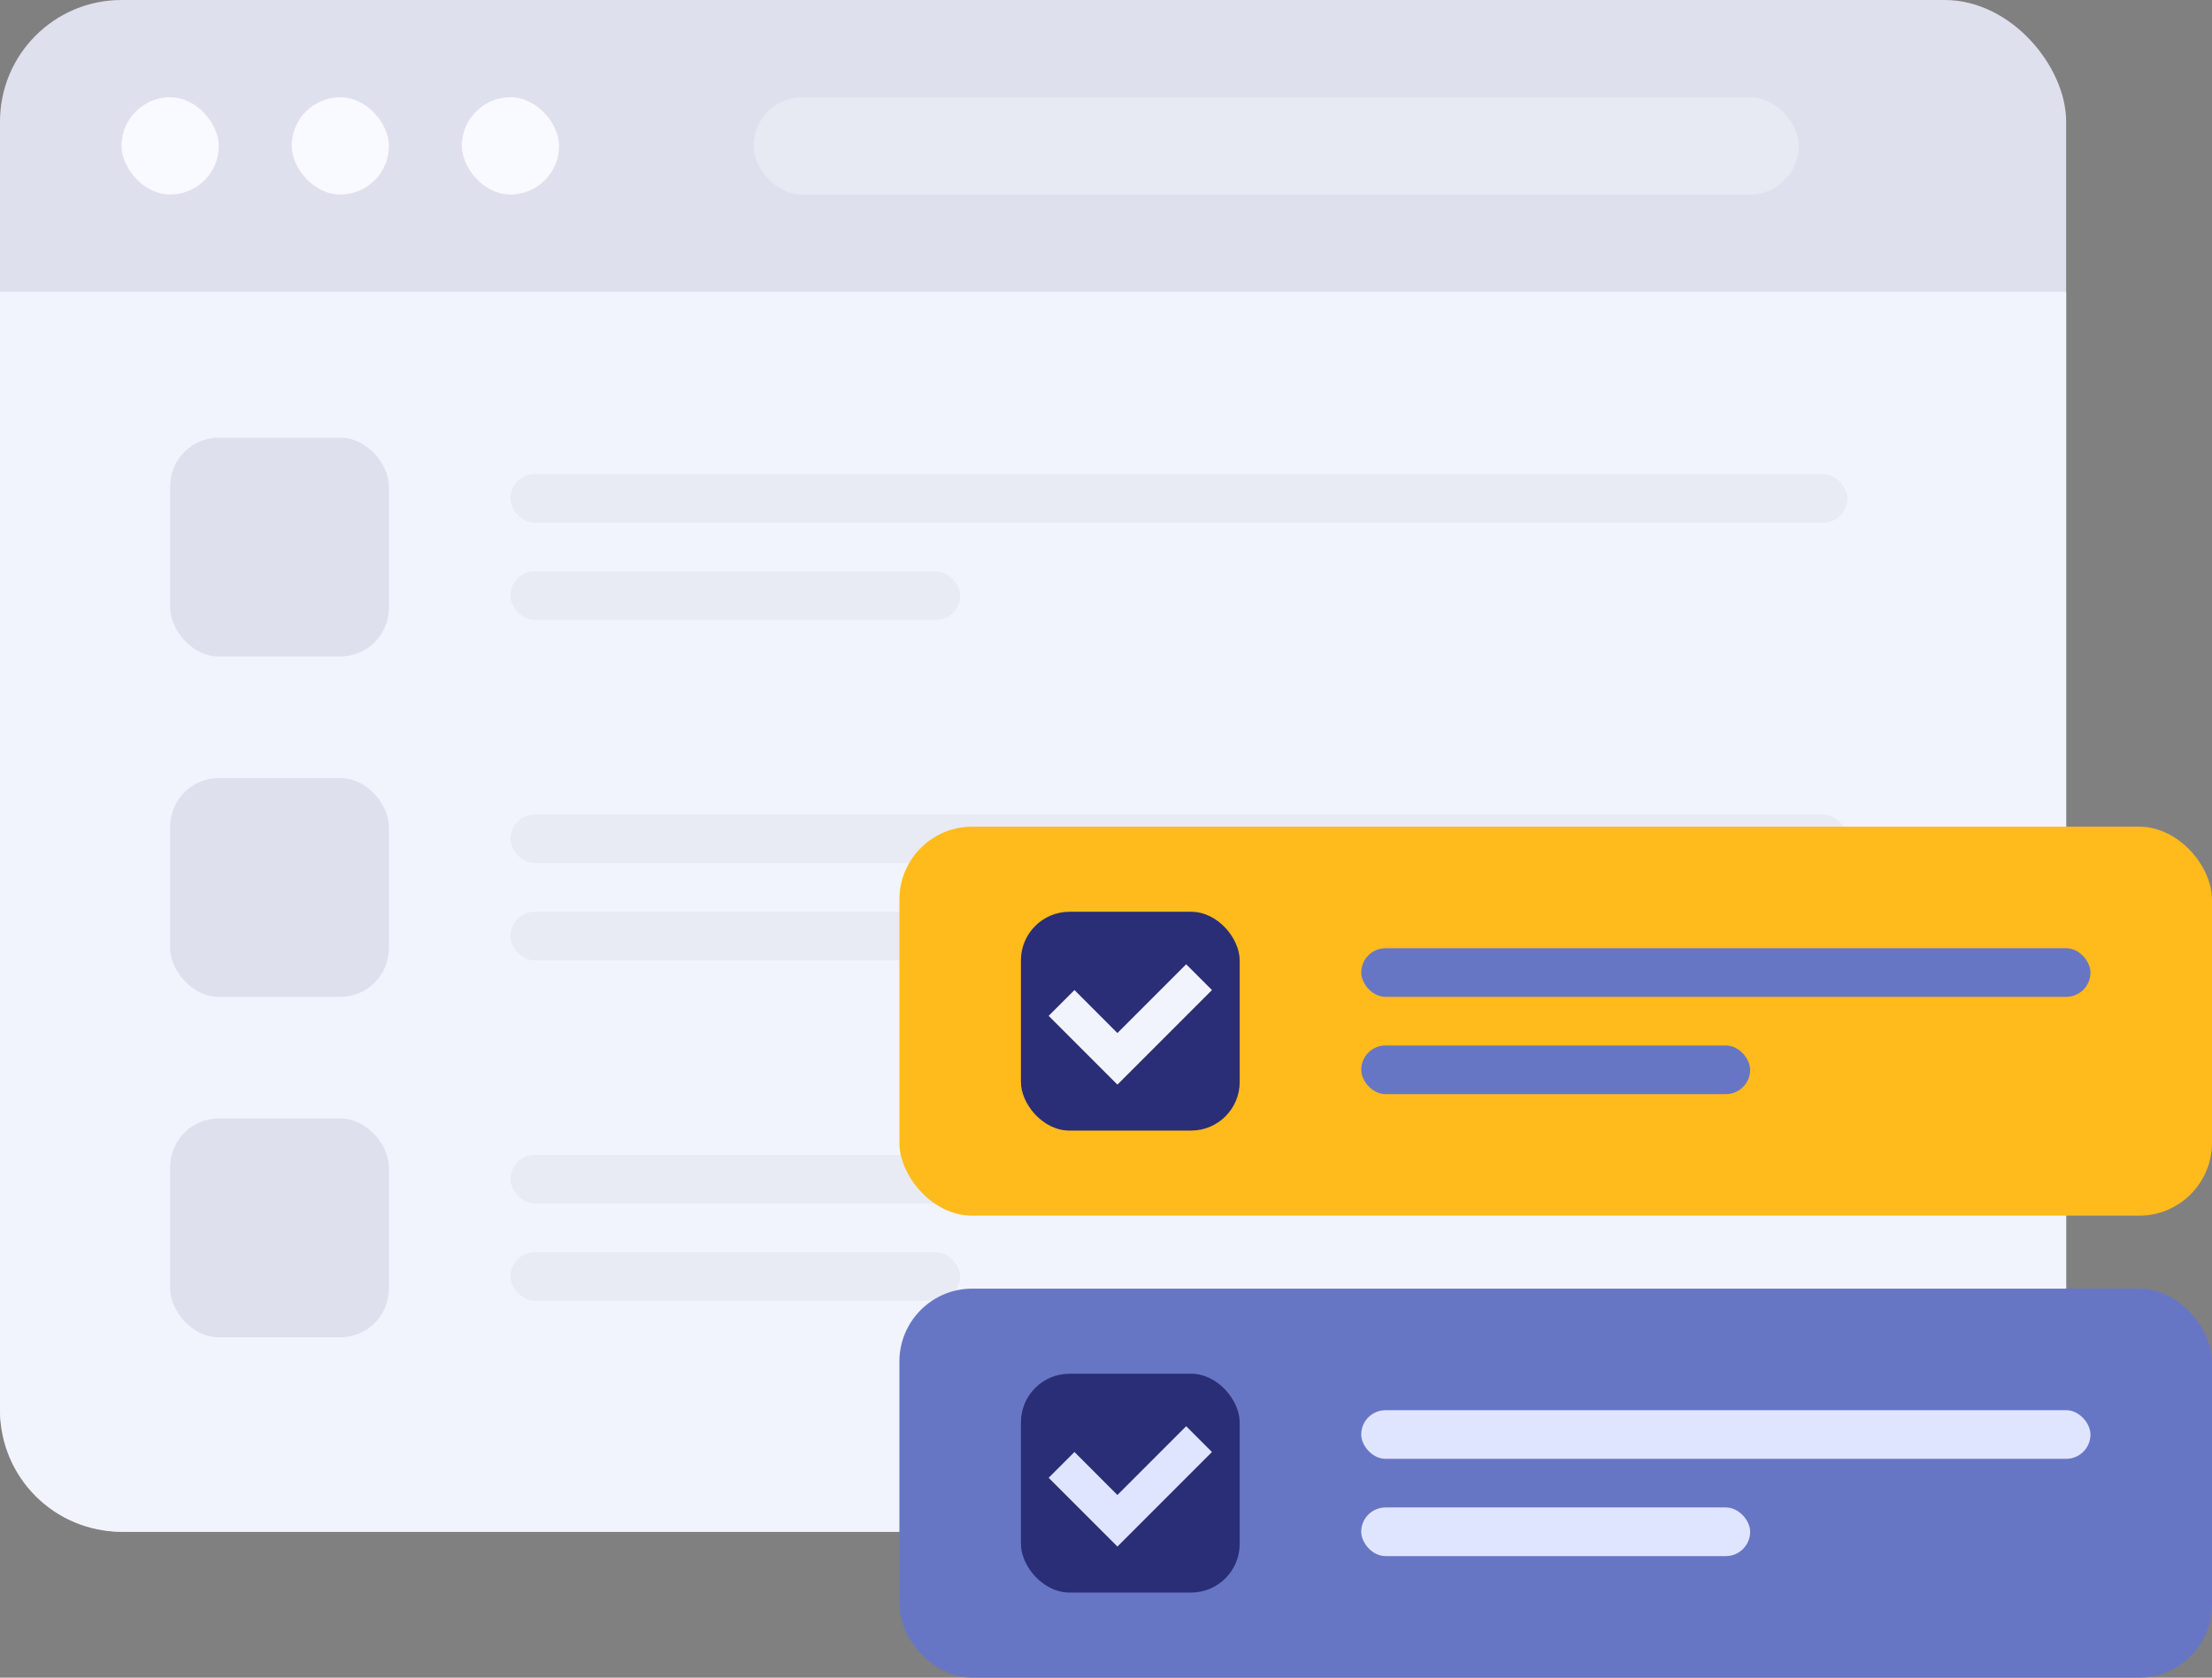 <?xml version="1.0" encoding="UTF-8"?>
<svg width="182px" height="138px" viewBox="0 0 182 138" version="1.1" xmlns="http://www.w3.org/2000/svg" xmlns:xlink="http://www.w3.org/1999/xlink">
    <rect x="0" y="0" width="182" height="138" fill="#808080" stroke="none"/>
    <!-- Generator: Sketch 52.5 (67469) - http://www.bohemiancoding.com/sketch -->
    <title>分组 8</title>
    <desc>Created with Sketch.</desc>
    <g id="测试" stroke="none" stroke-width="1" fill="none" fill-rule="evenodd">
        <g id="illustrations" transform="translate(-212, -881)">
            <g id="分组-8" transform="translate(212, 881)">
                <g id="分组-7">
                    <rect id="Rectangle-8-Copy-5" fill="#DEE0ED" x="0" y="0" width="170" height="126" rx="10"></rect>
                    <rect id="Rectangle-21-Copy-10" fill="#E7E9F3" x="62" y="8" width="86" height="8" rx="4"></rect>
                    <rect id="Rectangle-21-Copy-11" fill="#F9FAFF" x="10" y="8" width="8" height="8" rx="4"></rect>
                    <rect id="Rectangle-21-Copy-12" fill="#F9FAFF" x="24" y="8" width="8" height="8" rx="4"></rect>
                    <rect id="Rectangle-21-Copy-13" fill="#F9FAFF" x="38" y="8" width="8" height="8" rx="4"></rect>
                    <path d="M0,24 L170,24 L170,116 C170,121.523 165.523,126 160,126 L10,126 C4.477,126 6.76353751e-16,121.523 0,116 L0,24 Z" id="Rectangle-8-Copy-6" fill="#F2F4FD"></path>
                    <rect id="矩形" fill="#DEE0ED" x="14" y="36" width="18" height="18" rx="4"></rect>
                    <rect id="矩形-copy" fill="#DEE0ED" x="14" y="64" width="18" height="18" rx="4"></rect>
                    <rect id="矩形-copy-2" fill="#DEE0ED" x="14" y="92" width="18" height="18" rx="4"></rect>
                    <rect id="Rectangle-9" fill="#E8EAF4" x="42" y="39" width="110" height="4" rx="2"></rect>
                    <rect id="Rectangle-9-Copy" fill="#E8EAF4" x="42" y="67" width="110" height="4" rx="2"></rect>
                    <rect id="Rectangle-9-Copy-2" fill="#E8EAF4" x="42" y="95" width="110" height="4" rx="2"></rect>
                    <rect id="Rectangle-9-Copy-3" fill="#E8EAF4" x="42" y="47" width="37" height="4" rx="2"></rect>
                    <rect id="Rectangle-9-Copy-4" fill="#E8EAF4" x="42" y="75" width="37" height="4" rx="2"></rect>
                    <rect id="Rectangle-9-Copy-5" fill="#E8EAF4" x="42" y="103" width="37" height="4" rx="2"></rect>
                </g>
                <g id="分组-6" transform="translate(74, 68)">
                    <rect id="Rectangle-2" fill="#FFBA1C" x="0" y="0" width="108" height="32" rx="6"></rect>
                    <rect id="矩形-copy" fill="#2A2E76" x="10" y="7" width="18" height="18" rx="4"></rect>
                    <path d="M20,20 L15,20 L15,17 L20,17 L20,9 L23,9 L23,20 L20,20 Z" id="Combined-Shape" fill="#F2F4FD" transform="translate(19, 14.5) rotate(45) translate(-19, -14.5) "></path>
                    <rect id="Rectangle-9-Copy" fill="#6776C4" x="38" y="10" width="60" height="4" rx="2"></rect>
                    <rect id="Rectangle-9-Copy-4" fill="#6776C4" x="38" y="18" width="32" height="4" rx="2"></rect>
                </g>
                <g id="分组-6-copy" transform="translate(74, 106)">
                    <rect id="Rectangle-2" fill="#6776C4" x="0" y="0" width="108" height="32" rx="6"></rect>
                    <rect id="矩形-copy" fill="#2A2E76" x="10" y="7" width="18" height="18" rx="4"></rect>
                    <path d="M20,20 L15,20 L15,17 L20,17 L20,9 L23,9 L23,20 L20,20 Z" id="Combined-Shape" fill="#E0E5FF" transform="translate(19, 14.5) rotate(45) translate(-19, -14.5) "></path>
                    <rect id="Rectangle-9-Copy" fill="#E0E5FF" x="38" y="10" width="60" height="4" rx="2"></rect>
                    <rect id="Rectangle-9-Copy-4" fill="#E0E5FF" x="38" y="18" width="32" height="4" rx="2"></rect>
                </g>
            </g>
        </g>
    </g>
</svg>